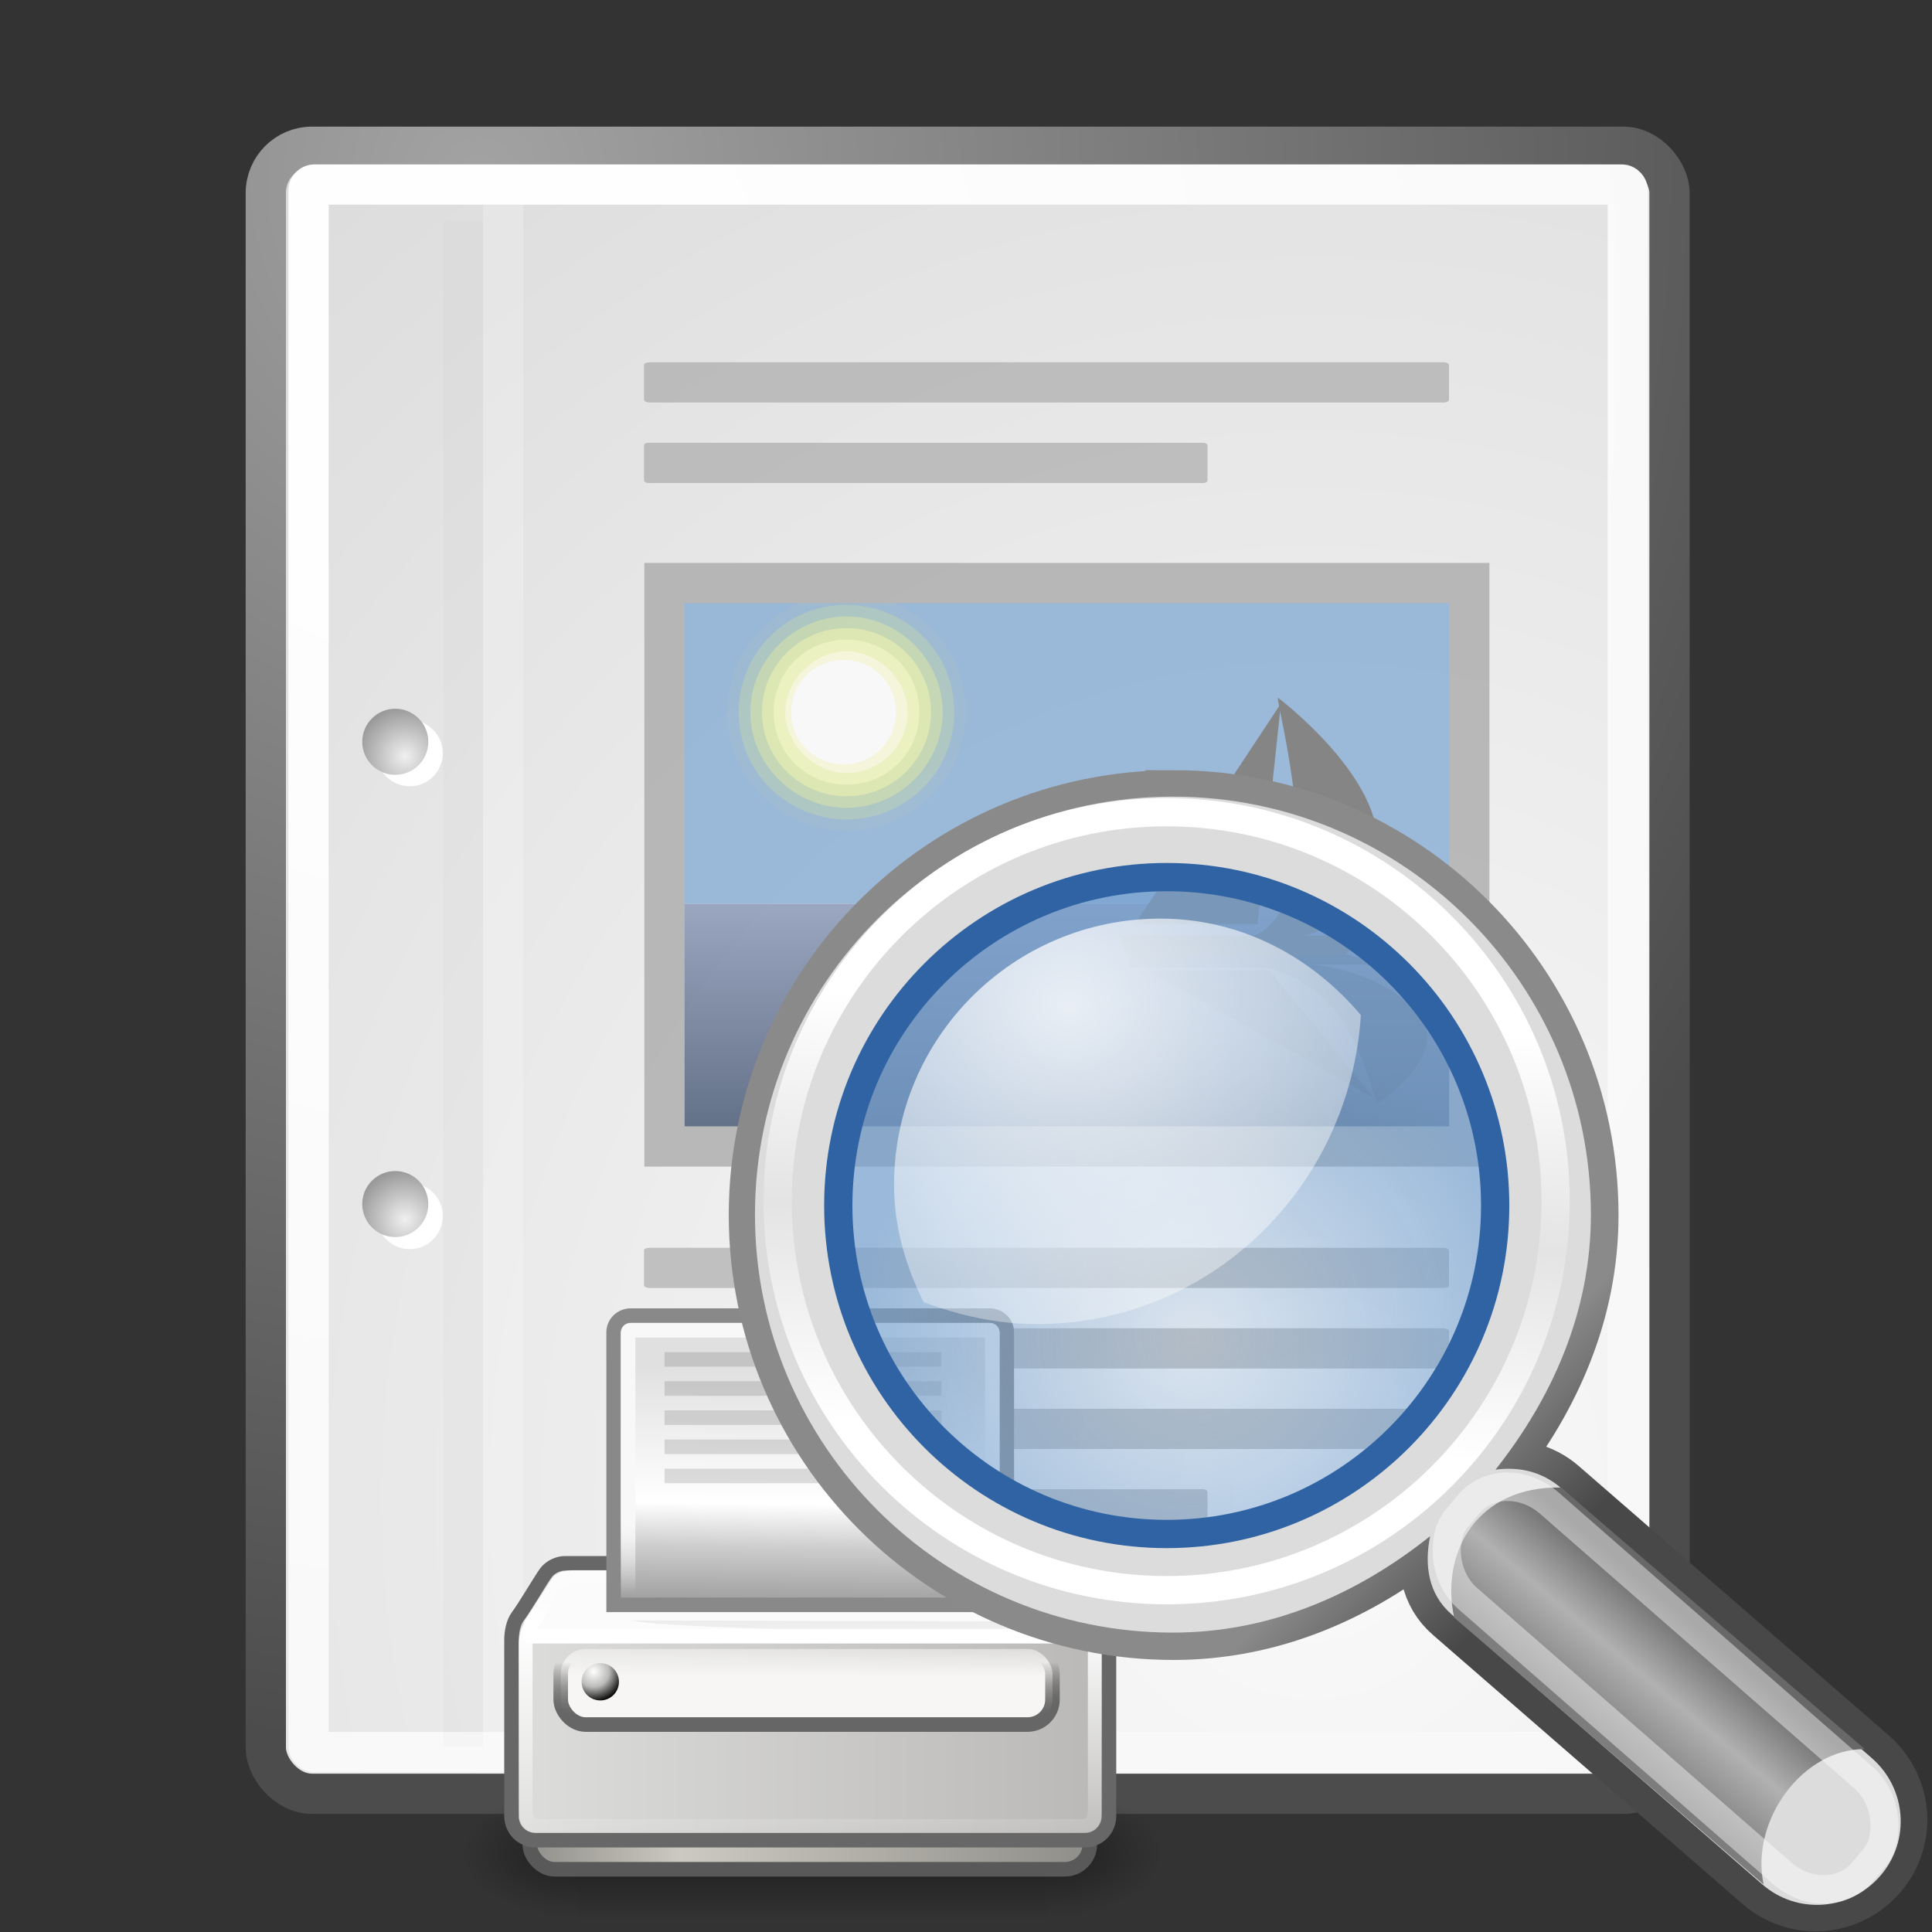 <svg height="48" id="svg249" version="1.1" width="48" xmlns="http://www.w3.org/2000/svg" xmlns:xlink="http://www.w3.org/1999/xlink">
<rect width="100%" height="100%" fill="#333333" stroke="none"/>
<defs id="defs3">
<linearGradient gradientUnits="userSpaceOnUse" id="linearGradient7648" x1="21.933" x2="21.933" y1="24.627" y2="7.109">
<stop id="stop7650" offset="0" style="stop-color:#8595bc"/>
<stop id="stop7652" offset="1" style="stop-color:#041a3b"/>
</linearGradient>
<linearGradient id="linearGradient15662">
<stop id="stop15664" offset="0" style="stop-color:#fff"/>
<stop id="stop15666" offset="1" style="stop-color:#f8f8f8"/>
</linearGradient>
<linearGradient id="linearGradient269">
<stop id="stop270" offset="0" style="stop-color:#a3a3a3"/>
<stop id="stop271" offset="1" style="stop-color:#4c4c4c"/>
</linearGradient>
<linearGradient id="linearGradient259">
<stop id="stop260" offset="0" style="stop-color:#fafafa"/>
<stop id="stop261" offset="1" style="stop-color:#bbb"/>
</linearGradient>
<linearGradient id="linearGradient2846">
<stop id="stop2848" offset="0" style="stop-color:#8a8a8a"/>
<stop id="stop2850" offset="1" style="stop-color:#484848"/>
</linearGradient>
<linearGradient id="linearGradient4440">
<stop id="stop4442" offset="0" style="stop-color:#7d7d7d"/>
<stop id="stop4448" offset=".5" style="stop-color:#b1b1b1"/>
<stop id="stop4444" offset="1" style="stop-color:#686868"/>
</linearGradient>
<linearGradient id="linearGradient2366">
<stop id="stop2368" offset="0" style="stop-color:#fff"/>
<stop id="stop2374" offset=".5" style="stop-opacity:.219;stop-color:#fff"/>
<stop id="stop2370" offset="1" style="stop-color:#fff"/>
</linearGradient>
<linearGradient id="linearGradient4454">
<stop id="stop4456" offset="0" style="stop-opacity:.208;stop-color:#729fcf"/>
<stop id="stop4458" offset="1" style="stop-opacity:.676;stop-color:#729fcf"/>
</linearGradient>
<linearGradient id="linearGradient4467">
<stop id="stop4469" offset="0" style="stop-color:#fff"/>
<stop id="stop4471" offset="1" style="stop-opacity:.248;stop-color:#fff"/>
</linearGradient>
<linearGradient id="linearGradient5048-1">
<stop id="stop5050-8" offset="0" style="stop-opacity:0"/>
<stop id="stop5056-7" offset=".5"/>
<stop id="stop5052-9" offset="1" style="stop-opacity:0"/>
</linearGradient>
<linearGradient id="linearGradient5060-2">
<stop id="stop5062-0" offset="0"/>
<stop id="stop5064-2" offset="1" style="stop-opacity:0"/>
</linearGradient>
<linearGradient id="linearGradient4668">
<stop id="stop4670" offset="0" style="stop-color:#8e8d87"/>
<stop id="stop4676" offset=".276" style="stop-color:#cbc9c1"/>
<stop id="stop4672" offset="1" style="stop-color:#8e8d87"/>
</linearGradient>
<linearGradient id="linearGradient4741">
<stop id="stop4743" offset="0" style="stop-color:#dcdcda"/>
<stop id="stop4745" offset="1" style="stop-color:#bab9b7"/>
</linearGradient>
<linearGradient id="linearGradient4762">
<stop id="stop4764" offset="0" style="stop-opacity:.124;stop-color:#fff"/>
<stop id="stop4768" offset=".103" style="stop-color:#fff"/>
<stop id="stop4766" offset="1" style="stop-opacity:0;stop-color:#fff"/>
</linearGradient>
<linearGradient id="linearGradient259-3">
<stop id="stop260-7" offset="0" style="stop-color:#e0e0e0"/>
<stop id="stop4886" offset=".405" style="stop-color:#fff"/>
<stop id="stop4884" offset=".534" style="stop-color:#cdcdcd"/>
<stop id="stop261-5" offset="1" style="stop-color:#494949"/>
</linearGradient>
<linearGradient id="linearGradient15662-9">
<stop id="stop15664-2" offset="0" style="stop-opacity:0;stop-color:#fff"/>
<stop id="stop15666-2" offset="1" style="stop-color:#f8f8f8"/>
</linearGradient>
<linearGradient id="linearGradient4680">
<stop id="stop4682" offset="0" style="stop-color:#f7f6f5"/>
<stop id="stop4684" offset="1" style="stop-opacity:0;stop-color:#f7f6f5"/>
</linearGradient>
<linearGradient id="linearGradient4688">
<stop id="stop4690" offset="0" style="stop-color:#666"/>
<stop id="stop4692" offset="1" style="stop-opacity:0"/>
</linearGradient>
<linearGradient id="linearGradient4698">
<stop id="stop4700" offset="0" style="stop-color:#fffffd"/>
<stop id="stop4706" offset=".5" style="stop-color:#bbbbb9"/>
<stop id="stop4702" offset="1"/>
</linearGradient>
<linearGradient id="linearGradient4733">
<stop id="stop4735" offset="0" style="stop-opacity:.237"/>
<stop id="stop4737" offset="1" style="stop-opacity:0"/>
</linearGradient>
<linearGradient gradientTransform="matrix(1.099,0,0,-.798,-1.954,37.324)" gradientUnits="userSpaceOnUse" id="linearGradient7671" x1="21.933" x2="21.933" xlink:href="#linearGradient7648" y1="24.627" y2="7.109"/>
<linearGradient gradientUnits="userSpaceOnUse" id="linearGradient2852" x1="27.366" x2="31.336" xlink:href="#linearGradient2846" y1="26.58" y2="30.558"/>
<linearGradient gradientTransform="matrix(1.335,0,0,1.291,-6.974,-7.461)" gradientUnits="userSpaceOnUse" id="linearGradient4446" x1="30.656" x2="33.219" xlink:href="#linearGradient4440" y1="34" y2="31.062"/>
<linearGradient gradientUnits="userSpaceOnUse" id="linearGradient2372" x1="18.293" x2="17.501" xlink:href="#linearGradient2366" y1="13.602" y2="25.744"/>
<linearGradient gradientTransform="matrix(2.774,0,0,1.97,-1892.179,-872.885)" gradientUnits="userSpaceOnUse" id="linearGradient5027" x1="302.857" x2="302.857" xlink:href="#linearGradient5048-1" y1="366.648" y2="609.505"/>
<linearGradient gradientTransform="matrix(2.303,0,0,.438,0,.584)" gradientUnits="userSpaceOnUse" id="linearGradient1471" x1="1.846" x2="18.972" xlink:href="#linearGradient4668" y1="88.295" y2="88.295"/>
<linearGradient gradientTransform="matrix(2.292,0,0,.434,.089,2)" gradientUnits="userSpaceOnUse" id="linearGradient1468" x1="1.846" x2="18.972" xlink:href="#linearGradient4741" y1="88.295" y2="88.295"/>
<linearGradient gradientTransform="matrix(1.49,0,0,.669,.089,2)" gradientUnits="userSpaceOnUse" id="linearGradient1464" x1="15.388" x2="15.488" xlink:href="#linearGradient4762" y1="32.539" y2="58.831"/>
<linearGradient gradientTransform="matrix(.945,0,0,1.076,.068,4.093)" gradientUnits="userSpaceOnUse" id="linearGradient1459" x1="25.057" x2="24.79" xlink:href="#linearGradient259-3" y1="3.679" y2="25.247"/>
<linearGradient gradientTransform="matrix(1.199,0,0,.854,-.143,2.035)" gradientUnits="userSpaceOnUse" id="linearGradient1456" x1="20.771" x2="20.718" xlink:href="#linearGradient15662-9" y1="25.14" y2="19.337"/>
<linearGradient gradientTransform="matrix(2.37,0,0,.422,0,2)" gradientUnits="userSpaceOnUse" id="linearGradient1451" x1="10.338" x2="10.338" xlink:href="#linearGradient4680" y1="64.652" y2="54.136"/>
<linearGradient gradientTransform="matrix(2.37,0,0,.422,0,2)" gradientUnits="userSpaceOnUse" id="linearGradient1453" x1="9.732" x2="9.705" xlink:href="#linearGradient4688" y1="70.725" y2="62.282"/>
<linearGradient gradientTransform="matrix(2.772,0,0,.361,.619,2.884)" gradientUnits="userSpaceOnUse" id="linearGradient1447" x1="9.87" x2="9.913" xlink:href="#linearGradient4733" y1="57.228" y2="72.064"/>
<radialGradient cx="20.892" cy="64.568" fx="20.892" fy="64.568" gradientUnits="userSpaceOnUse" id="aigrd3" r="5.257">
<stop id="stop15573" offset="0" style="stop-color:#f0f0f0"/>
<stop id="stop15575" offset="1" style="stop-color:#9a9a9a"/>
</radialGradient>
<radialGradient cx="20.892" cy="114.568" fx="20.892" fy="114.568" gradientUnits="userSpaceOnUse" id="aigrd2" r="5.256">
<stop id="stop15566" offset="0" style="stop-color:#f0f0f0"/>
<stop id="stop15568" offset="1" style="stop-color:#9a9a9a"/>
</radialGradient>
<radialGradient cx="8.824" cy="3.756" fx="8.824" fy="3.756" gradientTransform="matrix(.968,0,0,1.033,3.354,.646)" gradientUnits="userSpaceOnUse" id="radialGradient15656" r="37.752" xlink:href="#linearGradient269"/>
<radialGradient cx="33.967" cy="35.737" fx="33.967" fy="35.737" gradientTransform="scale(.96,1.041)" gradientUnits="userSpaceOnUse" id="radialGradient15658" r="86.708" xlink:href="#linearGradient259"/>
<radialGradient cx="8.144" cy="7.268" fx="8.144" fy="7.268" gradientTransform="matrix(.968,0,0,1.033,3.354,.646)" gradientUnits="userSpaceOnUse" id="radialGradient15668" r="38.159" xlink:href="#linearGradient15662"/>
<radialGradient cx="20.892" cy="114.568" fx="20.892" fy="114.568" gradientTransform="matrix(.23,0,0,.23,4.614,3.98)" gradientUnits="userSpaceOnUse" id="radialGradient2283" r="5.256" xlink:href="#aigrd2"/>
<radialGradient cx="20.892" cy="64.568" fx="20.892" fy="64.568" gradientTransform="matrix(.23,0,0,.23,4.614,3.98)" gradientUnits="userSpaceOnUse" id="radialGradient2285" r="5.257" xlink:href="#aigrd3"/>
<radialGradient cx="18.241" cy="21.818" fx="18.241" fy="21.818" gradientUnits="userSpaceOnUse" id="radialGradient4460" r="8.309" xlink:href="#linearGradient4454"/>
<radialGradient cx="15.414" cy="13.078" fx="15.414" fy="13.078" gradientTransform="matrix(2.593,0,0,2.252,-25.06,-18.941)" gradientUnits="userSpaceOnUse" id="radialGradient3501" r="6.656" xlink:href="#linearGradient4467"/>
<radialGradient cx="605.714" cy="486.648" fx="605.714" fy="486.648" gradientTransform="matrix(2.774,0,0,1.97,-1891.633,-872.885)" gradientUnits="userSpaceOnUse" id="radialGradient5029" r="117.143" xlink:href="#linearGradient5060-2"/>
<radialGradient cx="605.714" cy="486.648" fx="605.714" fy="486.648" gradientTransform="matrix(-2.774,0,0,1.97,112.762,-872.885)" gradientUnits="userSpaceOnUse" id="radialGradient5031" r="117.143" xlink:href="#linearGradient5060-2"/>
<radialGradient cx="9.13" cy="26.926" fx="9.13" fy="26.926" gradientUnits="userSpaceOnUse" id="radialGradient1433" r="2.123" xlink:href="#linearGradient4698"/>
</defs>
<rect height="40.92" id="rect15391" rx="1.149" style="display:block;stroke-linejoin:round;fill:url(#radialGradient15658);stroke-linecap:round;stroke:url(#radialGradient15656)" width="34.875" x="6.604" y="3.646"/>
<rect height="38.946" id="rect15660" rx=".149" style="display:block;stroke-linejoin:round;fill:none;stroke-linecap:round;stroke:url(#radialGradient15668)" width="32.776" x="7.666" y="4.584"/>
<g id="g2270" transform="translate(.646,-3.798933e-2)">
<g id="g1440" style="fill:#fff;stroke:#000" transform="matrix(.23,0,0,.23,4.967,4.245)">
<path d="M23.428,113.07C23.428,115.043 21.828,116.642 19.855,116.642C17.881,116.642 16.282,115.042 16.282,113.07C16.282,111.096 17.882,109.497 19.855,109.497C21.828,109.497 23.428,111.097 23.428,113.07z" id="path1448" style="stroke:none"/>
<path d="M23.428,63.07C23.428,65.043 21.828,66.643 19.855,66.643C17.881,66.643 16.282,65.043 16.282,63.07C16.282,61.096 17.882,59.497 19.855,59.497C21.828,59.497 23.428,61.097 23.428,63.07z" id="path1456" style="stroke:none"/>
</g>
<path d="M9.995,29.952C9.995,30.405 9.627,30.773 9.174,30.773C8.721,30.773 8.354,30.405 8.354,29.952C8.354,29.499 8.721,29.132 9.174,29.132C9.627,29.132 9.995,29.499 9.995,29.952z" id="path15570" style="fill:url(#radialGradient2283)"/>
<path d="M9.995,18.467C9.995,18.92 9.627,19.288 9.174,19.288C8.721,19.288 8.354,18.92 8.354,18.467C8.354,18.014 8.721,17.646 9.174,17.646C9.627,17.646 9.995,18.014 9.995,18.467z" id="path15577" style="fill:url(#radialGradient2285)"/>
</g>
<path d="M11.506,5.494L11.506,43.401" id="path15672" style="stroke:#000;stroke-opacity:.018;fill:none;stroke-width:.989"/>
<path d="M12.5,5.021L12.5,43.038" id="path15674" style="stroke:#fff;stroke-opacity:.205;fill:none"/>
<rect height="1" id="rect15742" rx=".138" ry=".065" style="fill-opacity:.55;display:block;fill:#9b9b9b" width="20" x="16" y="35"/>
<rect height="1" id="rect15738" rx=".138" ry=".065" style="fill-opacity:.55;display:block;fill:#9b9b9b" width="20" x="16" y="31"/>
<rect height="1" id="rect15740" rx=".138" ry=".065" style="fill-opacity:.55;display:block;fill:#9b9b9b" width="20" x="16" y="33"/>
<rect height="1" id="rect15744" rx=".097" ry=".065" style="fill-opacity:.55;display:block;fill:#9b9b9b" width="14" x="16" y="37"/>
<g id="g5376" style="opacity:.665">
<g id="g7654" transform="matrix(.609,0,0,.606,12.823,10.557)">
<path d="M5.513,30L39.643,30L39.643,19.627L5.513,19.627L5.513,30z" id="path7644" style="fill:url(#linearGradient7671)"/>
<path d="M5.513,5.679L39.643,5.679L39.643,19.627L5.513,19.627L5.513,5.679z" id="path16203" style="fill:#729fcf"/>
<g id="g16205" style="stroke:#000;stroke-width:2.002" transform="matrix(1.189,0,0,1.189,-3.525,-6.535)">
<path d="M18.4,15.4C18.4,17.6 16.6,19.5 14.3,19.5C12.1,19.5 10.2,17.7 10.2,15.4C10.2,13.2 12,11.3 14.3,11.3C16.5,11.3 18.4,13.1 18.4,15.4z" id="path16209" style="opacity:.05;fill:#e8f52f;stroke:none"/>
<path d="M18,15.4C18,17.4 16.4,19.1 14.3,19.1C12.3,19.1 10.6,17.5 10.6,15.4C10.6,13.4 12.2,11.7 14.3,11.7C16.3,11.7 18,13.3 18,15.4L18,15.4z" id="path16211" style="opacity:.208;fill:#ecf751;stroke:none"/>
<path d="M17.6,15.4C17.6,17.2 16.1,18.7 14.3,18.7C12.5,18.7 11,17.2 11,15.4C11,13.6 12.5,12.1 14.3,12.1C16.1,12.1 17.6,13.6 17.6,15.4L17.6,15.4z" id="path16213" style="opacity:.367;fill:#f0f972;stroke:none"/>
<path d="M17.2,15.4C17.2,17 15.9,18.3 14.3,18.3C12.7,18.3 11.4,17 11.4,15.4C11.4,13.8 12.7,12.5 14.3,12.5C15.9,12.5 17.2,13.8 17.2,15.4z" id="path16215" style="opacity:.525;fill:#f4fa95;stroke:none"/>
<path d="M16.8,15.4C16.8,16.8 15.7,17.9 14.3,17.9C12.9,17.9 11.8,16.8 11.8,15.4C11.8,14 12.9,12.9 14.3,12.9C15.7,12.9 16.8,14 16.8,15.4L16.8,15.4z" id="path16217" style="opacity:.683;fill:#f7fcb7;stroke:none"/>
<path d="M16.4,15.4C16.4,16.6 15.4,17.5 14.3,17.5C13.2,17.5 12.2,16.5 12.2,15.4C12.2,14.3 13.2,13.3 14.3,13.3C15.4,13.3 16.4,14.3 16.4,15.4z" id="path16219" style="opacity:.842;fill:#fbfddb;stroke:none"/>
<path d="M16,15.4C16,16.4 15.2,17.2 14.2,17.2C13.2,17.2 12.4,16.4 12.4,15.4C12.4,14.4 13.2,13.6 14.2,13.6C15.2,13.6 16,14.4 16,15.4L16,15.4z" id="path16221" style="fill:#fff;stroke:none"/>
</g>
<path d="M25.016,21.649L33.697,21.649L35.362,22.125L32.508,22.125C32.508,22.125 35.362,22.363 36.789,24.146C38.216,25.811 35.124,27.833 35.124,27.833C35.124,27.833 35.124,27.833 35.124,27.833C35.005,27.476 34.292,24.622 32.865,23.433C31.794,22.482 30.605,22.244 30.605,22.244L25.016,22.244L25.016,21.768L25.016,21.649z" id="path16223" style="opacity:.3"/>
<path d="M30.724,22.363L25.729,22.363L35.005,27.595L30.724,22.363L30.724,22.363z" id="path16225" style="opacity:.3"/>
<path d="M25.016,21.768L33.697,21.768L35.005,20.936L32.151,20.936C32.151,20.936 34.767,20.46 35.124,17.487C35.481,14.514 31.081,11.184 31.081,11.184C31.081,11.184 31.081,11.184 31.081,11.303C31.2,12.016 32.389,17.011 31.557,18.914C31.2,20.579 30.13,20.936 30.13,20.936L24.659,20.936L24.897,21.768L25.016,21.768z" id="path16227" style="fill:#515151"/>
<path d="M30.248,20.46L25.254,20.46L31.2,11.422L30.248,20.46z" id="path16229" style="fill:#515151"/>
</g>
<rect height="13.998" id="rect8163" style="fill:none;stroke:#9e9e9e" width="19.995" x="16.509" y="14.486"/>
</g>
<rect height="1" id="rect1768" rx=".138" ry=".065" style="fill-opacity:.55;display:block;fill:#9b9b9b" width="20" x="16" y="9"/>
<rect height="1" id="rect1770" rx=".097" ry=".065" style="fill-opacity:.55;display:block;fill:#9b9b9b" width="14" x="16" y="11"/>
<g id="g3589" transform="matrix(.362,0,0,.362,11.442,31.058)">
<g id="g5022" transform="matrix(.024,0,0,.019,45.49,39.752)">
<rect height="478.357" id="rect4173" style="opacity:.402;fill:url(#linearGradient5027)" width="1339.633" x="-1559.252" y="-150.697"/>
<path d="m-219.619,-150.68c0,0 0,478.331 0,478.331 142.874,.9 345.4,-107.17 345.4,-239.196 0,-132.026 -159.437,-239.135 -345.4,-239.135z" id="path5058" style="opacity:.402;fill:url(#radialGradient5029)"/>
<path d="m-1559.252,-150.68c0,0 0,478.331 0,478.331 -142.874,.9 -345.4,-107.17 -345.4,-239.196 0,-132.026 159.437,-239.135 345.4,-239.135z" id="path5018" style="opacity:.402;fill:url(#radialGradient5031)"/>
</g>
<rect height="6.492" id="rect4652" rx="1.712" ry="1.712" style="stroke:#595959;fill:url(#linearGradient1471)" width="38.438" x="4.75" y="36.004"/>
<path d="m7.131,21.5 33.74,0c.385,0 .877,.288 1.18,.724 .303,.436 1.736,2.61 2.058,3.074 .322,.464 .393,.904 .393,1.476l0,12.077c0,.914 -.732,1.649 -1.641,1.649l-37.721,0c-.909,0 -1.641,-.736 -1.641,-1.649l0,-12.077c0,-.494 .101,-1.202 .446,-1.653 .436,-.569 1.604,-2.548 1.913,-2.968C6.166,21.733 6.732,21.5 7.131,21.5z" id="rect4609" style="fill:url(#linearGradient1468);stroke:#676767"/>
<path d="m7.705,21.976c-.498,0 -1.138,.132 -1.401,.536l-1.839,2.828c-.296,.455 .034,1.528 .924,1.528l37.288,0c1.205,0 1.208,-1.01 .924,-1.44l-1.751,-2.652c-.318,-.481 -.433,-.801 -1.226,-.801l-32.921,0z" id="path4718" style="fill:#fbfbfb;fill-rule:evenodd"/>
<path d="m7.6,22.446 32.774,0c.365,0 .832,.273 1.119,.685 .288,.413 1.294,2.03 1.599,2.469 .305,.439 .435,.856 .435,1.398l0,11.281c0,.865 -.134,1.249 -.996,1.249l-37.002,0c-.862,0 -1.058,-.384 -1.058,-1.249l0,-11.281c0,-.468 .221,-1.139 .548,-1.566 .413,-.539 1.081,-1.971 1.373,-2.368 .292,-.397 .829,-.619 1.207,-.619z" id="path4750" style="fill:none;stroke-width:.947;stroke:url(#linearGradient1464)"/>
<path d="m11.682,4.498 24.632,0c.65,0 1.174,.51 1.174,1.144l0,18.706 -26.98,0 0,-18.706c0,-.634 .523,-1.144 1.174,-1.144z" id="rect15391-8" style="display:block;fill:url(#linearGradient1459);stroke-linecap:round;stroke:#898989"/>
<rect height="18.836" id="rect15660-9" rx=".177" ry=".177" style="display:block;stroke-linejoin:round;fill:none;stroke-linecap:round;stroke:url(#linearGradient1456)" width="25.001" x="11.498" y="5.499"/>
<rect height="5.188" id="rect4678" rx="1.712" style="stroke:url(#linearGradient1453);fill:url(#linearGradient1451)" width="33.75" x="6.875" y="27.375"/>
<path d="m10.872,27.627c0,.708 -.574,1.282 -1.282,1.282 -.708,0 -1.282,-.574 -1.282,-1.282 0,-.708 .574,-1.282 1.282,-1.282 .708,0 1.282,.574 1.282,1.282z" id="path4696" style="fill:url(#radialGradient1433)" transform="translate(0,2)"/>
<path d="m11.744,25.416 25.562,.062c.688,.002 .988,-.371 .938,-1l-.125,-1.562 1.866,0c.812,0 .99,.193 1.188,.562l.5,.938c.527,.988 1.811,1.974 .498,1.974 -4.503,0 -28.177,-.349 -30.427,-.974z" id="path4731" style="opacity:.366;fill:url(#linearGradient1447);fill-rule:evenodd"/>
<path d="m42.938,26.5 -38.125,0" id="path4760" style="stroke:#fff;stroke-linejoin:round;fill:none;stroke-linecap:round"/>
<g id="g4849" style="opacity:.436" transform="translate(0,2)">
<rect height="1" id="rect4831" style="fill-opacity:.292" width="19" x="14" y="5"/>
<rect height="1" id="rect4833" style="fill-opacity:.292" width="19" x="14" y="7"/>
<rect height="1" id="rect4835" style="fill-opacity:.292" width="19" x="14" y="9"/>
<rect height="1" id="rect4837" style="fill-opacity:.292" width="19" x="14" y="11"/>
<rect height="1" id="rect4839" style="fill-opacity:.292" width="11" x="14" y="13"/>
</g>
</g>
<g id="g1772" transform="matrix(.702,0,0,.702,16.082,17.63)">
<path d="m18.628,3.144c-8.139,0 -14.745,6.606 -14.745,14.745 0,8.139 6.606,14.745 14.745,14.745 3.48,0 6.551,-1.384 9.074,-3.403 -.205,1.007 -.078,2.035 .756,2.76l10.964,9.527c1.233,1.071 3.087,.931 4.159,-.302 1.071,-1.233 .931,-3.087 -.302,-4.159L32.314,27.529c-.671,-.583 -1.493,-.756 -2.306,-.643 1.987,-2.512 3.365,-5.549 3.365,-8.998 0,-8.139 -6.606,-14.745 -14.745,-14.745 z m -.076,1.226c7.639,0 13.292,4.789 13.292,13.292 0,8.675 -5.817,13.292 -13.292,13.292 -7.303,0 -13.292,-5.478 -13.292,-13.292 0,-7.984 5.825,-13.292 13.292,-13.292z" id="path2844" style="fill:#dcdcdc;stroke-width:2;stroke-linecap:round;stroke-miterlimit:10;stroke:url(#linearGradient2852);fill-rule:evenodd"/>
<path d="m18.603,3.08c-8.165,0 -14.793,6.627 -14.793,14.793 0,8.165 6.627,14.793 14.793,14.793 3.491,0 6.572,-1.389 9.103,-3.414 -.206,1.01 -.078,2.042 .759,2.769l10.999,9.558c1.237,1.075 3.097,.934 4.172,-.303 1.075,-1.237 .934,-3.097 -.303,-4.172L32.333,27.545c-.674,-.585 -1.498,-.758 -2.314,-.645 1.993,-2.521 3.376,-5.567 3.376,-9.027 0,-8.165 -6.627,-14.793 -14.793,-14.793 z m -.076,3.186c6.281,2e-7 11.379,5.098 11.379,11.379 0,6.281 -5.098,11.379 -11.379,11.379 -6.281,0 -11.379,-5.098 -11.379,-11.379 2e-7,-6.281 5.098,-11.379 11.379,-11.379z" id="path4430" style="fill:#dcdcdc;fill-rule:evenodd"/>
<path d="m39.507,41.578c-.479,-2.273 1.397,-4.811 3.584,-4.788 0,0 -10.76,-9.258 -10.76,-9.258 -2.945,-.057 -4.269,2.273 -3.777,4.6l10.953,9.447z" id="path4438" style="fill:url(#linearGradient4446);fill-rule:evenodd"/>
<path d="m28.549,18.92c0,6.102 -4.947,11.049 -11.049,11.049 -6.102,0 -11.049,-4.947 -11.049,-11.049 0,-6.102 4.947,-11.049 11.049,-11.049 6.102,0 11.049,4.947 11.049,11.049z" id="path4450" style="fill:none;stroke-width:.803;stroke-linecap:round;stroke-miterlimit:10;stroke:url(#linearGradient2372)" transform="matrix(1.246,0,0,1.246,-3.425,-6.177)"/>
<rect height="4.441" id="rect4495" rx="2.137" ry="1.888" style="opacity:.433;fill:none;stroke-linecap:round;stroke-miterlimit:10;stroke:#fff" transform="matrix(.753,.658,-.649,.761,0,0)" width="19.048" x="40.373" y=".141"/>
<path d="m25.898,18.478c0,4.589 -3.72,8.309 -8.309,8.309 -4.589,0 -8.309,-3.72 -8.309,-8.309 0,-4.589 3.72,-8.309 8.309,-8.309 4.589,0 8.309,3.72 8.309,8.309z" id="path4452" style="fill:url(#radialGradient4460);stroke-width:.715;stroke-linecap:round;stroke-miterlimit:10;stroke:#3063a3;fill-rule:evenodd" transform="matrix(1.399,0,0,1.399,-6.224,-8.299)"/>
<path d="m18.157,7.397c-5.208,0 -9.425,4.217 -9.425,9.425 0,1.504 .42,2.888 1.047,4.15 1.252,.462 2.583,.776 3.995,.776 6.171,0 11.099,-4.862 11.48,-10.937C23.523,8.764 21.044,7.397 18.157,7.397z" id="path4462" style="opacity:.834;fill:url(#radialGradient3501);fill-rule:evenodd"/>
</g>
</svg>
